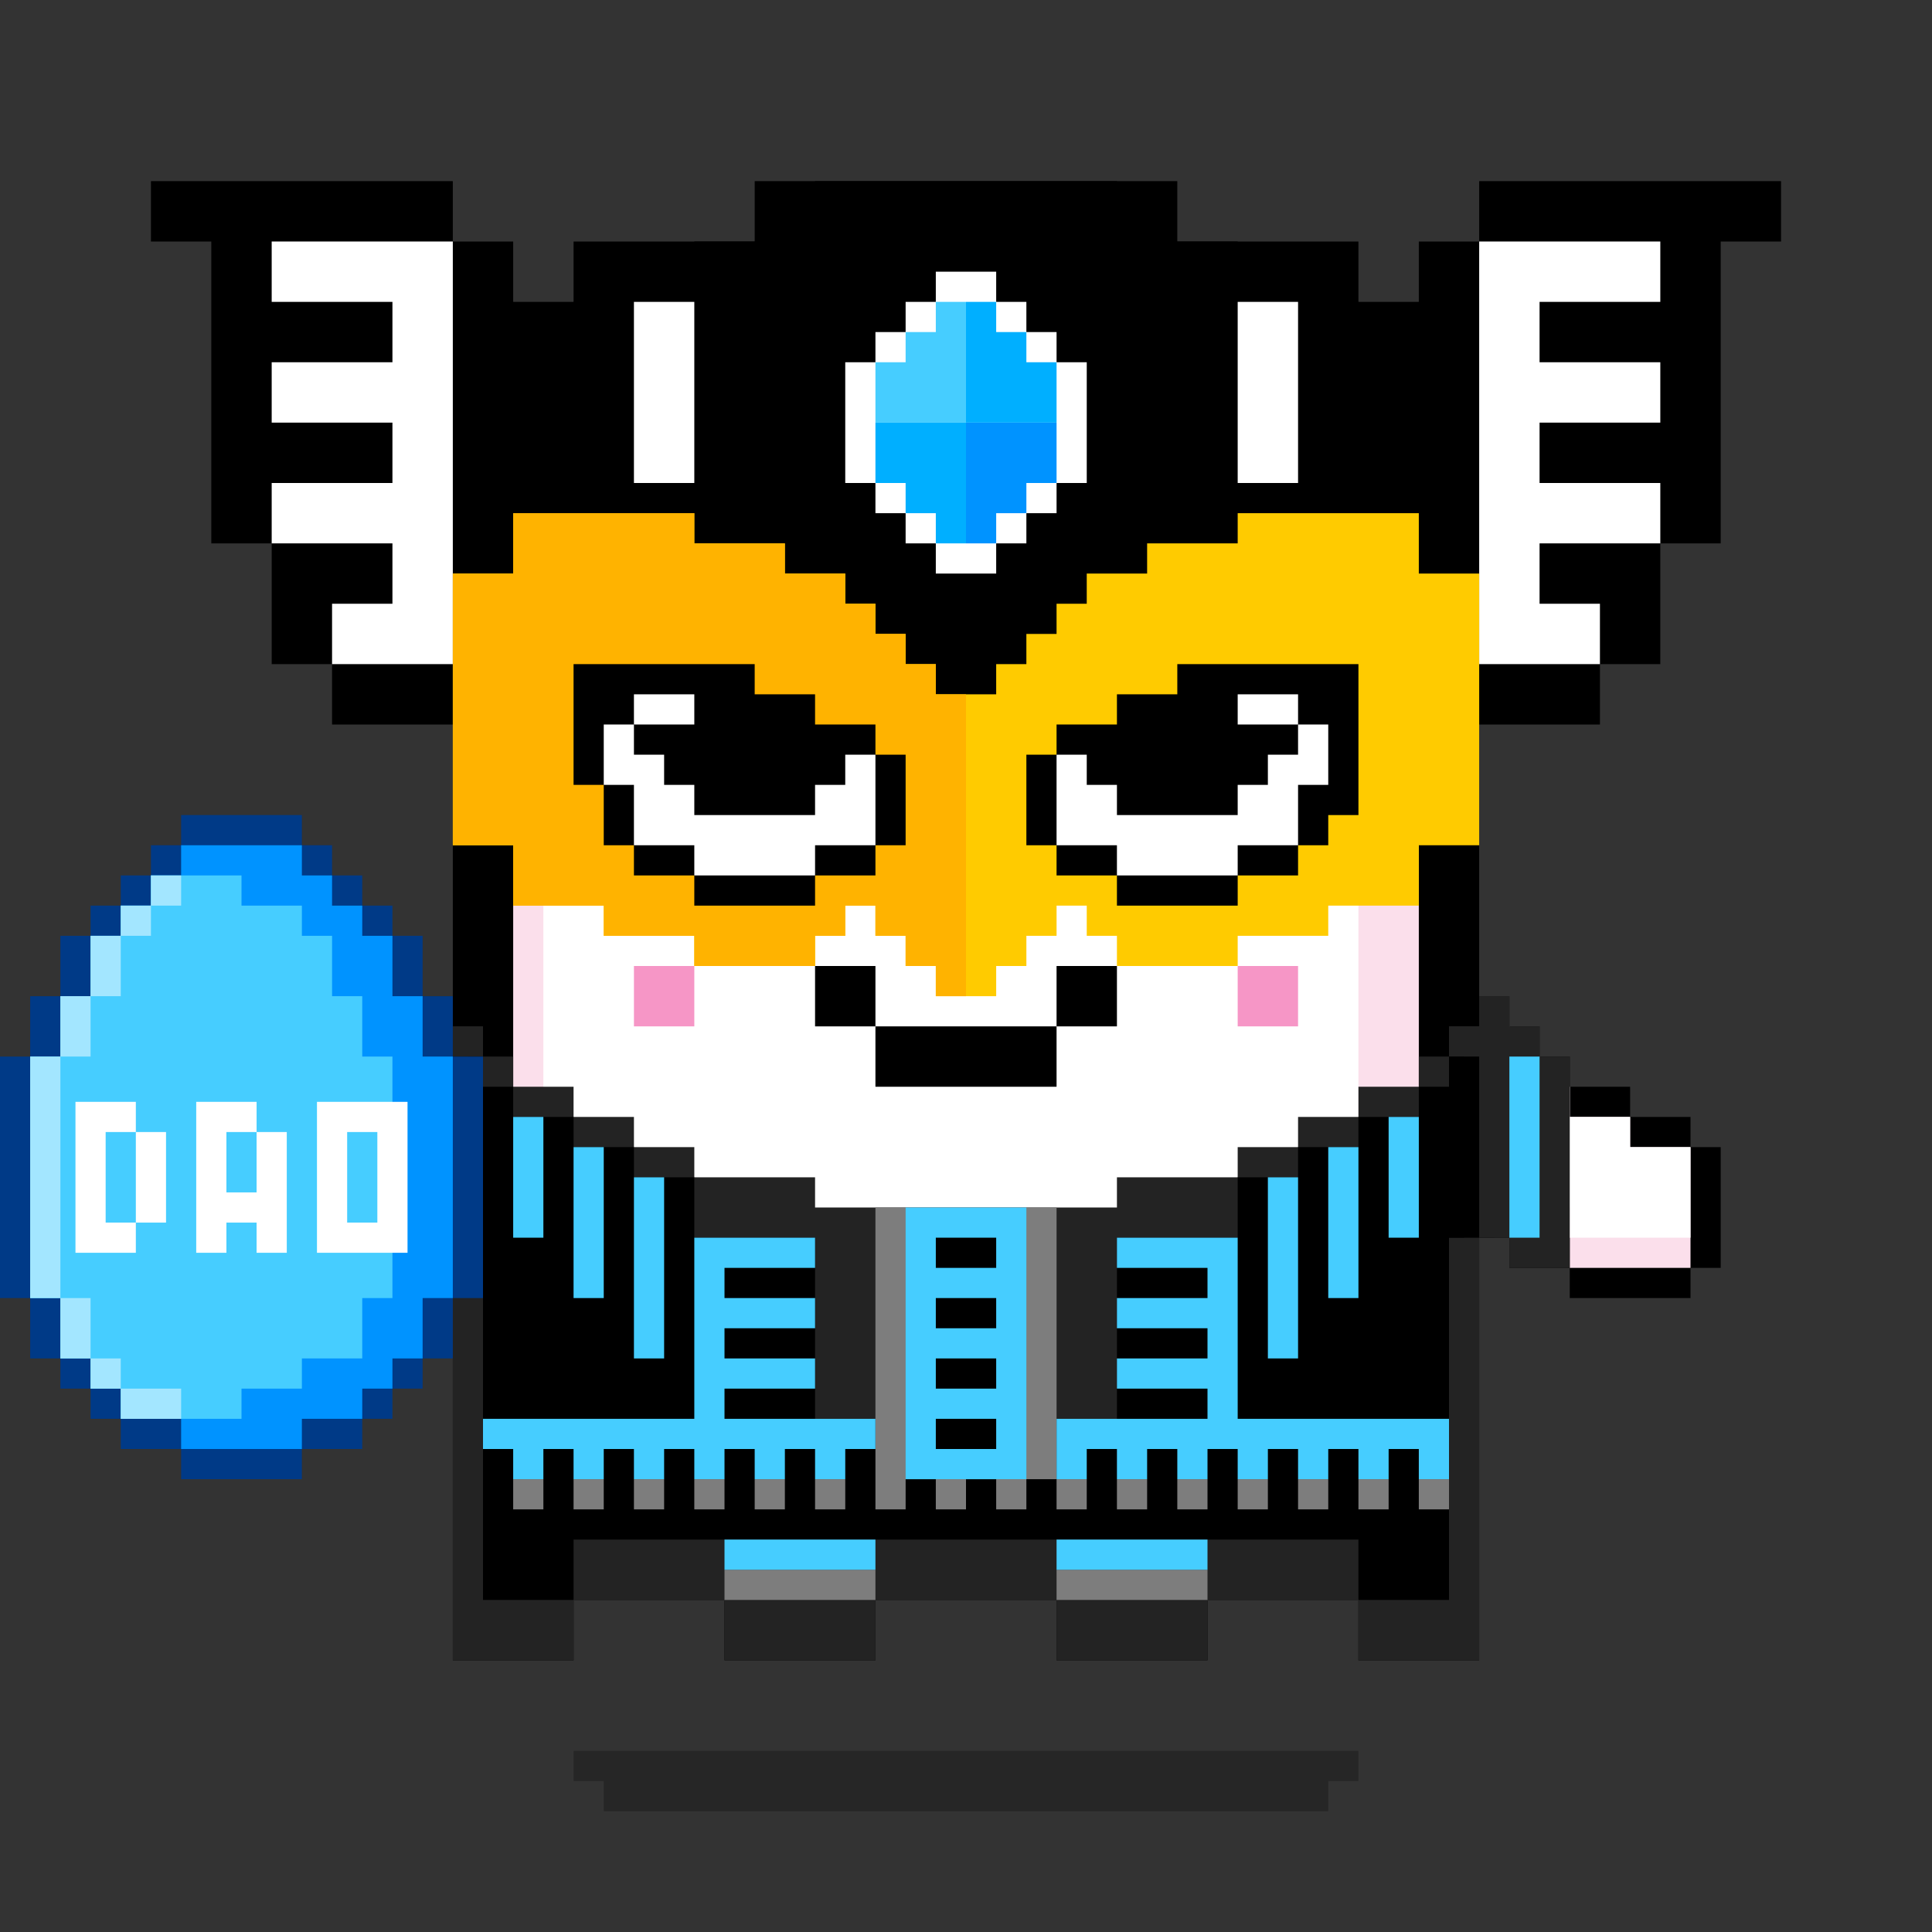 <svg xmlns="http://www.w3.org/2000/svg" viewBox="0 0 64 64"><rect x="0" y="0" width="64" height="64" fill="#333333" stroke="none"/><g class="gotchi-bg"><defs fill="#fff"><pattern id="a" patternUnits="userSpaceOnUse" width="4" height="4"><path d="M0 0h1v1H0zm2 2h1v1H2z"/></pattern><pattern id="b" patternUnits="userSpaceOnUse" x="0" y="0" width="2" height="2"><path d="M0 0h1v1H0z"/></pattern><pattern id="c" patternUnits="userSpaceOnUse" x="-2" y="0" width="8" height="1"><path d="M0 0h1v1H0zm2 0h1v1H2zm2 0h1v1H4z"/></pattern><pattern id="d" patternUnits="userSpaceOnUse" x="0" y="0" width="4" height="4"><path d="M0 0h1v1H0zm0 2h1v1H0zm1 0V1h1v1zm1 0h1v1H2zm0-1h1V0H2zm1 2h1v1H3z"/></pattern><pattern id="e" patternUnits="userSpaceOnUse" width="64" height="32"><path d="M4 4h1v1H4zm7 0h1v1h-1zm7 0h1v1h-1zm7 0h1v1h-1zm7 0h1v1h-1zm7 0h1v1h-1zm7 0h1v1h-1zm7 0h1v1h-1zm7 0h1v1h-1z"/><path fill="url(#a)" d="M0 8h64v7H0z"/><path fill="url(#b)" d="M0 16h64v1H0z"/><path fill="url(#c)" d="M0 18h64v1H0z"/><path fill="url(#b)" d="M22 18h15v1H22zM0 20h64v3H0z"/><path fill="url(#d)" d="M0 24h64v8H0z"/></pattern><mask id="f"><path fill="url(#e)" d="M0 0h64v32H0z"/></mask></defs><path fill="#fff" d="M0 0h64v32H0z"/><path fill="#dea8ff" class="gotchi-secondary" mask="url(#f)" d="M0 0h64v32H0z"/><path fill="#dea8ff" class="gotchi-secondary" d="M0 32h64v32H0z"/><path mask="url(#f)" fill="#fff" transform="matrix(1 0 0 -1 0 64)" d="M0 0h64v32H0z"/></g><style>.gotchi-primary{fill:#000000;}.gotchi-secondary{fill:#FBDFEB;}.gotchi-cheek{fill:#F696C6;}.gotchi-eyeColor{fill:#5D24BF;}.gotchi-primary-mouth{fill:#000000;}.gotchi-sleeves-up{display:none;}.gotchi-handsUp{display:none;}.gotchi-handsDownOpen{display:block;}.gotchi-handsDownClosed{display:none;}</style><g class="gotchi-body"><path d="M47 14v-2h-2v-2h-4V8h-4V6H27v2h-4v2h-4v2h-2v2h-2v41h4v-2h5v2h5v-2h6v2h5v-2h5v2h4V14z" class="gotchi-primary"/><path d="M45 14v-2h-4v-2h-4V8H27v2h-4v2h-4v2h-2v39h2v-2h5v2h5v-2h6v2h5v-2h5v2h2V14z" class="gotchi-secondary"/><path d="M18,49h2v-1h2v1h2v2h5v-2h2v-1h2v1h2v2h5v-2h2v-1h2v1h1V14h-4v-2h-4v-2h-5V9h-5v2h-4v2h-4v2h-1V49z" fill="#fff"/></g><path class="gotchi-cheek" d="M21 32v2h2v-2h-1zm21 0h-1v2h2v-2z"/><g class="gotchi-primary-mouth"><path d="M29 32h-2v2h2v-1z"/><path d="M33 34h-4v2h6v-2h-1z"/><path d="M36 32h-1v2h2v-2z"/></g>
    <style>
        .gotchi-bg { display: none }
    </style>
<g class="gotchi-shadow"><path opacity=".25" d="M25 58H19v1h1v1h24V59h1V58h-1z" fill="#000"/></g>,<g class="gotchi-collateral"><path d="M35.5 20h1v-1h1v-5h-1v-1h-1v-1h-1v-1h-5v1h-1v1h-1v1h-1v5h1v1h1v1h1v1h5v-1h1v-1zm0-2h-1v1h-4v-1h-1v-3h1v-1h4v1h1v3z"/><path d="M28.5 15h1v-1h1v-1h3v-1h-4v1h-1v1h-1v5h1v1h1v1h4v-1h-3v-1h-1v-1h-1v-3z" fill="#e51b6d"/></g><g class="gotchi-eyeColor"><path d="M28 22H27V21H26H25H24H23V22H22V23H21V24V25V26V27H22V28H23V29H24H25H26H27V28H28V27H29V26V25V24V23H28V22Z" /><path d="M42 23V22H41V21H40H39H38H37V22H36V23H35V24V25V26V27H36V28H37V29H38H39H40H41V28H42V27H43V26V25V24V23H42Z" /></g><g class="gotchi-wearable wearable-body"><svg x="12" y="32"><path d="M36 2v1h-1v1h-2v1h-2v1h-2v1h-4v1H15V7h-4V6H9V5H7V4H5V3H4V2H2.5v7H3v14h4v-2h5v2h5v-2h6v2h5v-2h5v2h4V9h.5V2H36z" fill="#232323"/><path d="M36,3v1h-1v1h-2v1h-2v1h-2v2h-4v6H15V9h-4V7H9V6H7V5H5V4H4V3H3v6h1v12h3v-2h26v2h3V9h1V3H36z"/><g fill="#7d7d7d"><path d="M7 17h1v1H7v-1zm-2 0h1v1H5v-1zm4 0h1v1H9v-1zm2 0h1v1h-1v-1zm1 3h5v1h-5v-1zm11-3h1v1h-1v-1zm0 3h5v1h-5v-1zm-10-3h1v1h-1v-1z"/><path d="M15 17h1v1h-1v-1zm10 0h1v1h-1v-1zm10 0h1v1h-1v-1zm-4 0h1v1h-1v-1zm2 0h1v1h-1v-1zm-6 0h1v1h-1v-1zm2 0h1v1h-1v-1zm-6 0V8h-6v10h1v-1h1v1h1v-1h1v1h1v-1h1z"/></g><path d="M12 19h5v1h-5v-1zm11 0h5v1h-5v-1zm9-13h1v5h-1V6zM7 6h1v5H7V6zM5 5h1v4H5V5zm29 0h1v4h-1V5zM9 7h1v6H9V7zm21 0h1v6h-1V7zM18 8v9h4V8h-4zm-6 7v-1h3v-1h-3v-1h3v-1h-3v-1h3V9h-4v6H4v1h1v1h1v-1h1v1h1v-1h1v1h1v-1h1v1h1v-1h1v1h1v-1h1v1h1v-1h1v-1h-5zm17 0V9h-4v1h3v1h-3v1h3v1h-3v1h3v1h-5v2h1v-1h1v1h1v-1h1v1h1v-1h1v1h1v-1h1v1h1v-1h1v1h1v-1h1v1h1v-2h-7z" fill="#46cdff"/><path d="M19 15h2v1h-2v-1zm0-2h2v1h-2v-1zm0-2h2v1h-2v-1zm0-2h2v1h-2V9z"/>,</svg></g><g class="gotchi-handsDownClosed"><g class="gotchi-primary"><path d="M19 42h1v1h-1zm1-6h1v1h-1z"/><path d="M21 37h1v1h-1zm5 3v4h1v-4zm-5 3h-1v1h2v-1z"/><path d="M24 44h-2v1h4v-1h-1zm1-5h-1v1h2v-1z"/><path d="M23 38h-1v1h2v-1z"/></g><g class="gotchi-secondary"><path d="M19 43h1v1h-1zm5 2h-2v1h4v-1h-1z"/><path d="M27 41v3h1v-3zm-6 3h-1v1h2v-1z"/><path d="M26 44h1v1h-1zm-7-3h-1v2h1v-1z"/></g><g class="gotchi-primary"><path d="M44 42h1v1h-1zm-1-6h1v1h-1z"/><path d="M42 37h1v1h-1z"/><path d="M42 39v-1h-2v1h1zm0 4v1h2v-1h-1z"/><path d="M40 44h-2v1h4v-1h-1z"/><path d="M38 42v-2h-1v4h1v-1z"/><path d="M40 40v-1h-2v1h1z"/></g><g class="gotchi-secondary"><path d="M42 44v1h2v-1h-1zm-5-2v-1h-1v3h1v-1z"/><path d="M40 45h-2v1h4v-1h-1z"/><path d="M37 44h1v1h-1zm7-1h1v1h-1z"/></g></g><g class="gotchi-handsDownOpen"><g class="gotchi-primary"><path d="M56 38v-1h-2v-1h-2v-1h-1v-1h-1v-1h-1v8h1v1h2v1h4v-1h1v-4z"/></g><g class="gotchi-secondary"><path d="M54 38v-1h-2v-1h-1v-1h-1v-1h-1v6h1v1h2v1h4v-4z" /></g><path d="M54,38v-1h-2v-1h-1v-1h-1v-1h-1v5h1v1h2v1h4v-3H54z" fill="#fff"/><g class="gotchi-primary"><path d="M8 38v-1h2v-1h2v-1h1v-1h1v-1h1v8h-1v1h-2v1H8v-1H7v-4z"/></g><g class="gotchi-secondary"><path d="M10 38v-1h2v-1h1v-1h1v-1h1v6h-1v1h-2v1H8v-4z" /></g><path d="M8,38v3h4v-1h2v-1h1v-5h-1v1h-1v1h-1v1h-2v1H8z" fill="#fff"/></g><g class="gotchi-handsUp"><g class="gotchi-secondary"><path d="M50,38h1v1h-1V38z"/><path d="M49 39h1v1h-1v-1zm2-2h1v1h-1v-1z"/><path d="M52,36h2v1h-2V36z"/><path d="M54,35h2v1h-2V35z"/></g><path d="M52,32v1h-2v1h-1v5h1v-1h1v-1h1v-1h2v-1h2v-3H52z" fill="#fff"/><g class="gotchi-primary"><path d="M49,33h1v1h-1V33z"/><path d="M50 32h2v1h-2v-1zm0 7h1v1h-1v-1z"/><path d="M49 40h1v1h-1v-1zm2-2h1v1h-1v-1z"/><path d="M52 37h2v1h-2v-1zm0-6h4v1h-4v-1z"/><path d="M56,32h1v4h-1V32z"/><path d="M54,36h2v1h-2V36z"/></g><g class="gotchi-secondary"><path d="M13,38h1v1h-1V38z"/><path d="M14 39h1v1h-1v-1zm-2-2h1v1h-1v-1z"/><path d="M10,36h2v1h-2V36z"/><path d="M8,35h2v1H8V35z"/></g><path d="M8,32v3h2v1h2v1h1v1h1v1h1v-5h-1v-1h-2v-1H8z" fill="#fff"/><g class="gotchi-primary"><path d="M14,33h1v1h-1V33z"/><path d="M12 32h2v1h-2v-1zm1 7h1v1h-1v-1z"/><path d="M14 40h1v1h-1v-1zm-2-2h1v1h-1v-1z"/><path d="M10 37h2v1h-2v-1zm-2-6h4v1H8v-1z"/><path d="M7,32h1v4H7V32z"/><path d="M8,36h2v1H8V36z"/></g></g><g class="gotchi-wearable wearable-head"><svg x="5" y="6"><path d="M6 18v-2H4v-4H2V2H0V0h10v2h2v2h2V2h6V0h14v2h6v2h2V2h2V0h10v2h-2v10h-2v4h-2v2z"/><path d="M4 2v2h4v2H4v2h4v2H4v2h4v2H6v2h4V2H4zm40 0v14h4v-2h-2v-2h4v-2h-4V8h4V6h-4V4h4V2h-6zm-8 2h2v6h-2V4zM16 4h2v6h-2V4zm14 2V5h-1V4h-1V3h-2v1h-1v1h-1v1h-1v4h1v1h1v1h1v1h2v-1h1v-1h1v-1h1V6z" fill="#fff"/><path d="M26,4v1h-1v1h-1v2h3V4H26z" fill="#46cdff"/><path d="M27,8v4h1v-1h1v-1h1V8H27z" fill="#0093ff"/><g fill="#00afff"><path d="M24,8v2h1v1h1v1h1V8H24z"/><path d="M29,6V5h-1V4h-1v4h3V6H29z"/></g><path d="M42 13v-2h-6v1h-3v1h-2v1h-1v1h-1v1h-1v1h-2v-1h-1v-1h-1v-1h-1v-1h-2v-1h-3v-1h-6v2h-2v9h2v2h3v1h3v1h4v-1h1v-1h1v1h1v1h1v1h2v-1h1v-1h1v-1h1v1h1v1h4v-1h3v-1h3v-2h2v-9h-2z" fill="#ffcb00"/><path d="M26,17v-1h-1v-1h-1v-1h-1v-1h-2v-1h-3v-1h-6v2h-2v9h2v2h3v1h3v1h4v-1h1v-1h1v1h1v1h1v1h1V17H26z" fill="#ffb300"/><path d="M24 18h-2v-1h-2v-1h-6v4h1v2h1v1h2v1h4v-1h2v-1h1v-3h-1zm10-2v1h-2v1h-2v1h-1v3h1v1h2v1h4v-1h2v-1h1v-1h1v-5z"/><g fill="#fff"><path d="M16 17h2v1h-2z"/><path d="M23 20h-1v1h-4v-1h-1v-1h-1v-1h-1v2h1v2h2v1h4v-1h2v-3h-1zm13-3h2v1h-2z"/><path d="M38 18v1h-1v1h-1v1h-4v-1h-1v-1h-1v3h2v1h4v-1h2v-2h1v-2z"/></g></svg></g>"><svg x="12" y="32"><g><g class="gotchi-sleeves gotchi-sleeves-left gotchi-sleeves-up"><path d="M37 1v1h-1v1h.5v6H38V8h1V7h1V0h-2v1h-1z" fill="#232323"/><path d="M39,7h-1V1h1V7z" fill="#46cdff"/><path d="M37 9h-1V3h1z"/></g><g class="gotchi-sleeves gotchi-sleeves-left gotchi-sleeves-down"><path d="M37 1v1h-1v1h.5v6H38v1h2V3h-1V2h-1V1h-1z" fill="#232323"/><path d="M39,9h-1V3h1V9z" fill="#46cdff"/><path d="M37 9h-1V3h1z"/></g><g class="gotchi-sleeves gotchi-sleeves-right gotchi-sleeves-up"><path d="M2,1V0H0v7h1v1h1v1h1.5V3H4V2H3V1H2z" fill="#232323"/><path d="M1,1h1v6H1V1z" fill="#46cdff"/><path d="M3 3h1v6H3z"/></g><g class="gotchi-sleeves gotchi-sleeves-right gotchi-sleeves-down"><path d="M2,1v1H1v1H0v7h2V9h1.5V3H4V2H3V1H2z" fill="#232323"/><path d="M1,3h1v6H1V3z" fill="#46cdff"/><path d="M3 3h1v6H3z"/></g></g>,</svg><g class="gotchi-wearable wearable-hand wearable-hand-left"><svg x="0" y="27"><path d="M15 8V6h-1V4h-1V3h-1V2h-1V1h-1V0H6v1H5v1H4v1H3v1H2v2H1v2H0v8h1v2h1v1h1v1h1v1h2v1h4v-1h2v-1h1v-1h1v-1h1v-2h1V8z" fill="#003a87"/><path d="M14 8V6h-1V4h-1V3h-1V2h-1V1H6v1H5v1H4v1H3v2H2v2H1v8h1v2h1v1h1v1h2v1h4v-1h2v-1h1v-1h1v-2h1V8z" fill="#0093ff"/><path d="M12 8V6h-1V4h-1V3H8V2H5v1H4v1H3v2H2v2H1v8h1v2h1v1h1v1h4v-1h2v-1h2v-2h1V8z" fill="#46cdff"/><g fill="#a3e6ff"><path d="M5,2h1v1H5V2z"/><path d="M4,3h1v1H4V3z"/><path d="M3 4h1v2H3V4zM1 8h1v8H1V8z"/><path d="M2,16h1v2H2V16z"/><path d="M3,18h1v1H3V18z"/><path d="M4 19h2v1H4v-1zM2 6h1v2H2V6z"/></g><g fill="#fff"><path d="M3.5 10.5h1v-1h-2v5h2v-1h-1v-3z"/><path d="M4.5 10.5h1v3h-1v-3zm4 2h-1v-2h1v-1h-2v5h1v-1h1v1h1v-4h-1v2zm2-3v5h3v-5h-3zm2 4h-1v-3h1v3z"/></g></svg></g></svg>